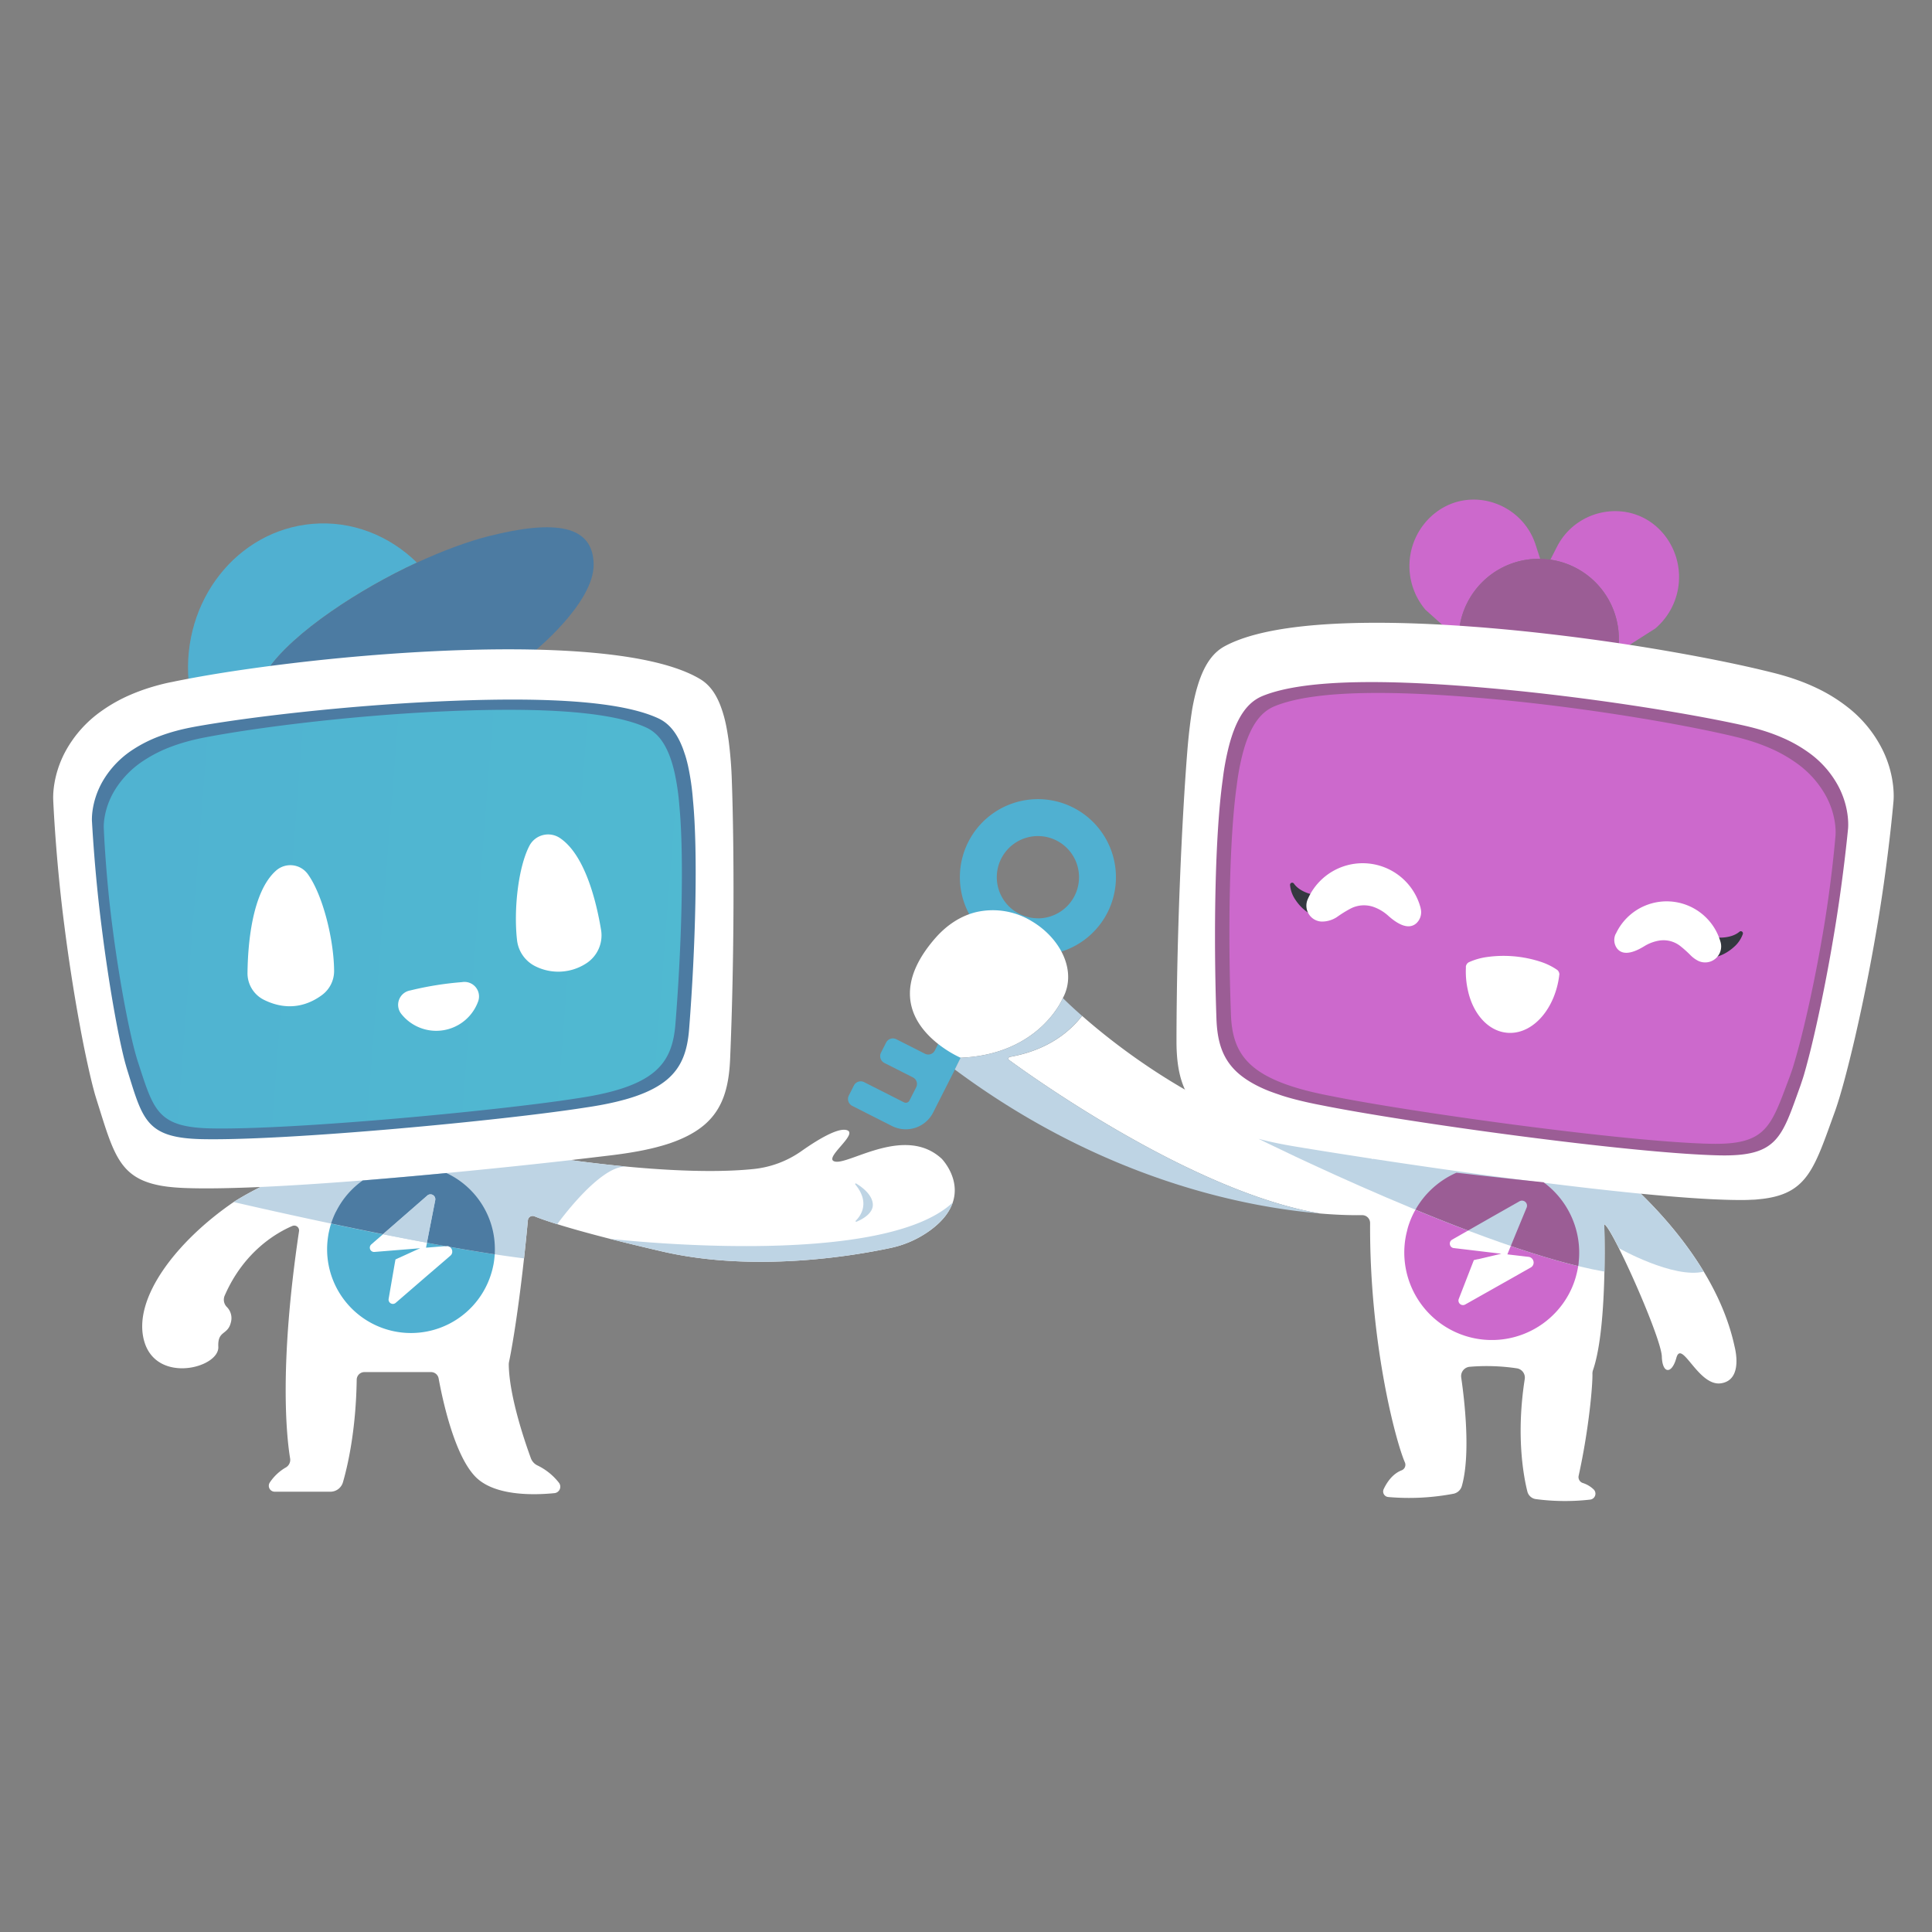 <svg id="Layer_1" data-name="Layer 1" xmlns="http://www.w3.org/2000/svg" xmlns:xlink="http://www.w3.org/1999/xlink" viewBox="0 0 1000 1000"><rect x="0" y="0" width="1000" height="1000" fill="#808080" stroke="none"/><defs><style>.cls-1{fill:#cc69cc;}.cls-2{fill:#9b5d95;}.cls-3{fill:#50b0d1;}.cls-4{fill:#4c7ba2;}.cls-5{fill:#fff;}.cls-6{fill:#bed4e4;}.cls-7{fill:url(#linear-gradient);}.cls-8{fill:#34383f;}</style><linearGradient id="linear-gradient" x1="-69.89" y1="455.26" x2="855.6" y2="527.07" gradientUnits="userSpaceOnUse"><stop offset="0" stop-color="#50b0d1"/><stop offset="1" stop-color="#50c3d1"/></linearGradient></defs><path class="cls-1" d="M797.19,289.24a41.44,41.44,0,0,0-42.05,38.06c-.1,1.24-.14,2.47-.14,3.7l-17.18-15.39a35,35,0,0,1,4-49.27c.42-.35.83-.68,1.25-1,18.11-14,44.75-5.13,51.77,16.66Z"/><path class="cls-1" d="M856.75,325.33l-19.44,12.38c.21-1.2.36-2.42.46-3.66a41.43,41.43,0,0,0-35.29-44.38l3.45-6.75c10.47-20.38,38.2-24.83,53.8-8.05.35.38.71.78,1.06,1.18A35,35,0,0,1,856.75,325.33Z"/><path class="cls-2" d="M837.77,334.05c-.1,1.24-.25,2.46-.46,3.66a42,42,0,0,1-2,7.4l-41.12,2.29-38.45-8.78A41.8,41.8,0,0,1,755,331c0-1.23,0-2.46.14-3.7a41.44,41.44,0,0,1,42.05-38.06c.87,0,1.76,0,2.65.12s1.76.18,2.64.31A41.43,41.43,0,0,1,837.77,334.05Z"/><path class="cls-3" d="M215.77,291.18c-29.22,13.45-64.17,36.15-77.28,55.49-14.72,1.89-28.53,3.95-40.88,6-3.59-41.62,25-78.1,64-81.51C182.18,269.38,201.55,277.23,215.77,291.18Z"/><path class="cls-4" d="M307.27,292c.35,20.15-31.21,45.57-31.21,45.57-12.19-.12-24.82.12-37.61.62q-4.92.18-9.87.42c-11.16.55-22.36,1.3-33.45,2.19-19.58,1.58-38.79,3.63-56.64,5.92,13.11-19.34,48.06-42,77.28-55.49,13.55-6.24,26.64-11.07,37.22-13.72C287.42,268.82,306.92,271.81,307.27,292Z"/><path class="cls-5" d="M493.12,622.46h0c-1.53,4.49-4.88,9.29-11.17,14a53.85,53.85,0,0,1-21.35,9.56c-19.63,4.15-70.52,12.68-117.88,1.73-10.55-2.44-19.53-4.63-27.16-6.57-12.16-3.11-20.91-5.61-27.14-7.56-5.91-1.84-9.57-3.19-11.79-4.09a2.47,2.47,0,0,0-3.39,2.06q-1,10.67-2,19.71c-3.64,32.95-7,50-7.76,53.61a6.6,6.6,0,0,0-.14,1.47c.24,16.44,8.42,40.16,11.43,48.37a6.72,6.72,0,0,0,3.57,3.83,31.44,31.44,0,0,1,10.92,8.83,3.35,3.35,0,0,1-2.28,5.44c-10.1,1-31.21,1.76-41.12-8.72-11-11.59-17-40.77-18.82-50.62a4,4,0,0,0-4-3.32H188.63a4,4,0,0,0-4,3.94c-.39,26.44-4.74,44.88-7.13,53.11a6.77,6.77,0,0,1-6.5,4.87H142.2a3.07,3.07,0,0,1-2.49-4.86,24.81,24.81,0,0,1,8.12-7.63,4.52,4.52,0,0,0,2.33-4.75c-1.79-10.92-5.85-47.54,4.62-117.63a2.51,2.51,0,0,0-3.46-2.68c-7.83,3.33-25,13-35,36a5.32,5.32,0,0,0,1,5.83,8.19,8.19,0,0,1,2.2,8c-1.62,6.93-6.94,4-6.52,12.73.53,10.91-31.85,19.37-38.31-2.76s16.81-52.05,46.25-72.18c0,0,39.42-26.31,91.08-28.22s65.35,3.8,65.35,3.8,20.9,3.59,47,6.07h0c21.27,2,46,3.28,65.68,1.25a52.15,52.15,0,0,0,24.75-9.26c7.48-5.28,17.84-11.73,22.85-11,8.36,1.26-13,15.45-5.06,16.46s36.21-18.74,54.83-1.52C487.45,599.79,497.38,609.93,493.12,622.46Z"/><path class="cls-5" d="M890.74,716c-11.78,1.7-20.32-23.18-23.07-13.12-2.35,8.56-7.26,8.29-7.51-.75-.21-7.09-13.31-38.32-22.21-56-3.62-7.22-6.55-12.2-7.62-12.43,0,0,.39,10.7.11,24.52-.33,16.94-1.65,38.57-5.89,50.91a5.71,5.71,0,0,0-.31,2c.15,5.13-1.64,27.81-7.13,52.7a3.22,3.22,0,0,0,2.09,3.75,14.44,14.44,0,0,1,5.72,3.39,3.09,3.09,0,0,1-1.81,5.22,115,115,0,0,1-28.11-.25,5.25,5.25,0,0,1-4.44-3.94c-2-8-5.91-29.1-1.36-58.16a4.87,4.87,0,0,0-4.1-5.6,105.63,105.63,0,0,0-24.42-.79,4.86,4.86,0,0,0-4.36,5.54c1.66,11.34,5,39.66.33,56.17a5.66,5.66,0,0,1-4.34,4,123,123,0,0,1-33.79,1.69,2.87,2.87,0,0,1-2.33-4.08c1.55-3.3,4.48-7.9,9.31-9.74a3.08,3.08,0,0,0,1.66-4.11c-4.86-11.26-18.34-62.17-18-123.83a4.08,4.08,0,0,0-4.14-4.13c-4.31.06-11.81,0-21.88-.87h0c-65.7-11.27-147.93-70-160.82-79.43a.89.89,0,0,1,.37-1.6c12.41-2.17,26.9-7.79,37.41-21.24h0c22.31,19.63,80,64.29,148.9,70.6,2.58.23,5.1.46,7.57.66,13.55,1.16,25.6,2,36.28,2.51,54.6,2.76,73.55-1.41,73.55-1.41a193.74,193.74,0,0,1,15.55,12.77c11.68,10.52,27.69,27,39.94,47.28,7.1,11.75,12.93,24.8,15.93,38.74C897.77,696.93,902.71,714.28,890.74,716Z"/><path class="cls-3" d="M555.48,418a40.39,40.39,0,1,0,17.77,54.29A40.41,40.41,0,0,0,555.48,418Zm-18.26,57.31a21.28,21.28,0,1,1,21.28-21.28A21.28,21.28,0,0,1,537.22,475.34Z"/><path class="cls-3" d="M527.8,487.39,483,575.82a15.87,15.87,0,0,1-21.32,7l-20.61-10.44a4,4,0,0,1-1.74-5.31l2.65-5.22a3.94,3.94,0,0,1,5.3-1.73l20.61,10.44a2.12,2.12,0,0,0,2.85-.94l3.48-6.86a3.79,3.79,0,0,0-1.66-5.08l-14.83-7.51a4,4,0,0,1-1.74-5.31l2.65-5.21a3.93,3.93,0,0,1,5.3-1.74l14.83,7.51a3.79,3.79,0,0,0,5.08-1.66l31.7-62.57Z"/><path class="cls-5" d="M550.14,516.58s-11.77,29.07-52.72,30.9h-.22S483,541.43,475.46,529.4c-6.35-10.2-7.85-24.7,8.33-43.46,6.52-7.57,13.83-11.9,21.16-13.76a38.56,38.56,0,0,1,29,4.59C548.76,485.47,557.69,502.51,550.14,516.58Z"/><path class="cls-6" d="M522.27,548.63a.9.9,0,0,1,.38-1.61c12.41-2.17,26.89-7.77,37.4-21.23h0c-6.41-5.62-9.91-9.2-9.91-9.2s-11.81,29.18-52.94,30.91l-3,6.07c77.06,57.31,151.05,71.29,188.88,74.49C617.38,616.78,535.18,558.09,522.27,548.63Z"/><path class="cls-6" d="M324.36,603.83c-13.93-1-35.94,29.83-35.94,29.83-5.91-1.84-9.57-3.19-11.79-4.09a2.48,2.48,0,0,0-3.4,2.06q-1,10.67-2,19.71c-54.77-6.82-150.28-29.16-150.28-29.16S160.34,595.87,212,594s65.34,3.8,65.34,3.8S298.25,601.35,324.36,603.83Z"/><g id="Forma_1" data-name="Forma 1"><path class="cls-5" d="M378.81,404.57c1.19,33.19,1.36,90.2-.9,143.57-.62,14.67-3.79,25.63-12.87,33.67-4.54,4-10.56,7.3-18.47,10-2,.67-4.09,1.28-6.3,1.86-1.11.3-2.26.58-3.43.86l-3.63.79c-4.95,1-10.44,1.88-16.51,2.62-7.05.85-15.66,1.86-25.39,3-16.6,1.87-36.45,3.95-57.3,5.95l-4.21.4c-5.3.5-10.66,1-16,1.48-7.84.7-15.73,1.37-23.54,2-21.27,1.71-42,3.09-59.94,3.8h0c-13.59.54-25.58.7-35,.33-1.72-.08-3.34-.17-4.9-.3l-1.53-.14q-1.52-.14-2.91-.33c-.93-.13-1.82-.26-2.68-.42a0,0,0,0,1,0,0C61.59,609.78,58.75,597,50.06,569.41c-.32-1-.64-2.1-1-3.27l-1-3.76c-.68-2.67-1.39-5.64-2.11-8.86-1.45-6.44-3-13.9-4.47-21.94-.15-.84-.3-1.7-.47-2.56-2.82-15.46-5.54-32.88-7.63-49.4-4.57-34.9-5.86-65.85-5.84-65.85s-.82-11.95,6.64-25.41a61.52,61.52,0,0,1,18.27-20.28,81.12,81.12,0,0,1,15.59-8.69c3-1.27,6.26-2.48,9.75-3.56,1.74-.53,3.55-1.05,5.41-1.53S87,353.37,89,353c1.8-.38,3.66-.76,5.62-1.13,5.84-1.14,12.33-2.29,19.35-3.43,11.08-1.77,23.48-3.51,36.69-5.09,16-1.93,33.26-3.62,50.81-4.88,10-.72,20-1.3,30-1.71,2.95-.12,5.91-.23,8.86-.31,11.46-.35,22.78-.46,33.71-.27,37.88.67,70.92,4.95,88.21,15.23,5,2.94,8.8,7.94,11.55,16.36.35,1,.67,2.16,1,3.32.15.58.31,1.18.46,1.8s.28,1.23.42,1.85c.55,2.56,1,5.35,1.44,8.39A213.83,213.83,0,0,1,378.81,404.57Z"/></g><g id="Forma_1_copiar" data-name="Forma 1 copiar"><path class="cls-4" d="M358.67,414.08a128.86,128.86,0,0,0-2.52-17.56l-.21-.91c-.07-.3-.15-.59-.22-.89,0-.14-.07-.29-.11-.44s-.07-.28-.11-.43l-.22-.85c-.31-1.12-.63-2.18-1-3.2-.08-.25-.16-.5-.25-.75s-.08-.25-.13-.37l-.06-.18-.06-.18c-.18-.49-.35-1-.53-1.42q-.54-1.38-1.11-2.61c-3.07-6.61-6.88-10.37-11.42-12.49-21.61-10-66.29-10.9-113.84-8.73s-97.86,8-125.94,13.06l-2.61.5-1.27.26-1.24.27c-1.65.37-3.24.76-4.78,1.18-3.07.83-5.92,1.76-8.57,2.76a69.39,69.39,0,0,0-13.59,6.84A48.78,48.78,0,0,0,53.19,404.3c-6.38,11.06-5.6,20.95-5.58,20.94s1.28,25.73,5,54.59c1.79,14.42,4.07,29.61,6.41,42.79,1.17,6.59,2.35,12.67,3.49,17.93.14.66.29,1.3.43,1.93l.21.94.21.91c.28,1.2.55,2.35.82,3.43s.54,2.11.81,3.06.52,1.85.77,2.66c8.13,26,9.63,35.56,39,36.15,44.4.87,155.75-9.68,198.29-16.37,5.35-.78,10.16-1.66,14.49-2.65l1.6-.37,1.56-.39c1-.26,2-.52,3-.79q2.91-.82,5.47-1.71c6.87-2.39,12.05-5.19,16-8.48,7.84-6.59,10.7-15.11,11.55-26.64C360,490.29,361.32,441.33,358.67,414.08Z"/></g><g id="Forma_1_copiar_2" data-name="Forma 1 copiar 2"><path class="cls-7" d="M351.62,416.88a123.3,123.3,0,0,0-2.41-16.73c-.13-.58-.27-1.15-.41-1.71,0-.14-.07-.28-.1-.42l-.11-.41-.21-.81c-.29-1.06-.59-2.08-.91-3.05l-.24-.72-.12-.35-.06-.17-.06-.17c-.17-.47-.33-.91-.5-1.35-.34-.88-.7-1.71-1.06-2.49-2.92-6.3-6.55-9.88-10.88-11.9-20.59-9.49-63.2-10.41-108.58-8.22s-93.4,8.18-120.33,13.39c-.85.16-1.68.33-2.5.51l-1.22.27-1.2.27q-2.37.57-4.59,1.2c-2.95.83-5.69,1.75-8.25,2.74a70.54,70.54,0,0,0-13.14,6.68,48.82,48.82,0,0,0-15.38,15.62c-6.3,10.45-5.65,19.67-5.64,19.66s.92,24,4.5,51.19c1.73,13.58,4,27.93,6.36,40.42,1.18,6.24,2.38,12,3.53,17,.14.62.29,1.23.43,1.83l.21.89.21.87c.29,1.14.56,2.23.84,3.26s.54,2,.81,2.91.52,1.75.77,2.52c8.14,24.77,9.77,33.88,37.88,34.45,42.59.86,148.86-9.18,189.33-15.55,5.09-.74,9.67-1.58,13.8-2.52,1-.23,2-.47,3-.72s1.92-.5,2.84-.76c1.85-.52,3.58-1.06,5.22-1.63,6.53-2.27,11.46-4.94,15.2-8.07,7.47-6.28,10.19-14.39,11-25.38C352.84,489.48,354.14,442.84,351.62,416.88Z"/></g><path class="cls-5" d="M239.19,508.34a7.52,7.52,0,0,1,8.37,9.78,23.07,23.07,0,0,1-39.82,6.72,7.56,7.56,0,0,1,4.67-12.2h0a167.07,167.07,0,0,1,26.21-4.25Z"/><path class="cls-5" d="M311.09,481.2c-2.32-14-8.17-38.77-21.38-47.51A10.94,10.94,0,0,0,274,437.82c-5.74,11.06-8.18,32.85-6.39,48.73a17.27,17.27,0,0,0,9.84,13.76A26.53,26.53,0,0,0,303,498.92,17.25,17.25,0,0,0,311.09,481.2Z"/><path class="cls-5" d="M128.11,503.47c.17-14.08,2.17-41.65,14.76-52.83a11.16,11.16,0,0,1,16.52,1.89c7.64,10.67,13.38,33.41,13.54,49.86A15.43,15.43,0,0,1,166.7,515c-6.12,4.55-16.66,9.17-30.14,2.48A15.35,15.35,0,0,1,128.11,503.47Z"/><path class="cls-6" d="M442.7,613.06a.33.33,0,0,1,.42-.49c2.77,1.66,8.09,5.46,8.63,10.41s-5.43,8.16-8.45,9.39a.33.33,0,0,1-.36-.54C445.55,629.25,450.44,622.47,442.7,613.06Z"/><path class="cls-3" d="M232.74,645.37a2.69,2.69,0,0,1,.27.2,2.88,2.88,0,0,1,.67.77,2.75,2.75,0,0,1,.35.94,2.2,2.2,0,0,1,.05.57c0,.11,0,.19,0,.31a3,3,0,0,1-.42,1.18l-.16.21a2.94,2.94,0,0,1-.39.4l-1.77,1.53-.46.4-1.47,1.26-.93.8-5,4.3-2.15,1.84-16.5,14.26a2.23,2.23,0,0,1-3.67-2.08l3.11-18,.43-2.36,1.79-.84.2-.07,1.39-.64,8-3.66.36-.17.1,0,.94-.43L193.85,648a2.2,2.2,0,0,1-2.24-1.31,2.23,2.23,0,0,1,.28-2.28c.1-.11.19-.22.3-.32l.64-.54.89-.8.54-.46,2.91-2.52.94-.83.1-.09c-9.3-1.85-18.36-3.73-26.83-5.51a39.06,39.06,0,0,0-1.08,4.06c-.1.43-.2.87-.28,1.33-.11.64-.21,1.28-.3,1.93-.15,1.15-.27,2.31-.34,3.47a44.77,44.77,0,0,0,.07,6,43.42,43.42,0,0,0,84.83,9c.23-.72.41-1.44.61-2.17.23-1,.45-1.93.62-2.9a45.53,45.53,0,0,0,.56-4.85C248.64,648.1,240.79,646.79,232.74,645.37ZM221,643.23v.06l-.48,2.51,10.07-.81C227.37,644.41,224.18,643.83,221,643.23Z"/><path class="cls-4" d="M256.1,648.63v.26c0,.11,0,.23,0,.34-7.43-1.13-15.28-2.44-23.33-3.86A2.76,2.76,0,0,0,231,645l-.43,0c-3.18-.58-6.37-1.16-9.58-1.76l.34-1.77,1.13-5.83,2.83-14.44a2.5,2.5,0,0,0-.88-2.43,2.47,2.47,0,0,0-3.21,0l-11.74,10.24-9.77,8.51-1.46,1.28c-9.3-1.85-18.36-3.73-26.83-5.51.08-.3.18-.59.28-.88a43.2,43.2,0,0,1,2.07-5L174,627c.11-.24.23-.47.36-.7A43.64,43.64,0,0,1,187.76,611c8.54-.7,17.17-1.44,25.75-2.21,5.89-.53,11.75-1.08,17.54-1.63a43.5,43.5,0,0,1,22.37,24.21A43.21,43.21,0,0,1,256,643,45.77,45.77,0,0,1,256.1,648.63Z"/><path class="cls-6" d="M224.39,618.76a2.5,2.5,0,0,1,.88,2.43l-2.83,14.44-1.13,5.83-.34,1.77c-7.6-1.41-15.25-2.89-22.76-4.39l1.46-1.28,9.77-8.51,11.74-10.24A2.47,2.47,0,0,1,224.39,618.76Z"/><path class="cls-6" d="M232.74,645.37l-2.19-.38.43,0A2.76,2.76,0,0,1,232.74,645.37Z"/><path class="cls-1" d="M781.94,644.92l0,.08-.73,1.78-1,2.48,10.91,1.28a2.89,2.89,0,0,1,2,1.06,2.73,2.73,0,0,1,.51.93,3,3,0,0,1,.18,1,2.27,2.27,0,0,1-.08.59c0,.1,0,.2-.08.31a2.84,2.84,0,0,1-.67,1.12.91.91,0,0,1-.21.18,3.43,3.43,0,0,1-.48.34l-2.12,1.2-.55.31-1.78,1-1.1.63-5.95,3.37-2.58,1.45-19.82,11.18a2.34,2.34,0,0,1-3.33-2.89l6.89-17.74.92-2.35,2-.47.2,0,1.56-.36,8.92-2.11.38-.1.13,0,1-.26L752.48,646a2.26,2.26,0,0,1-2-1.82,2.31,2.31,0,0,1,.75-2.26,2.12,2.12,0,0,1,.38-.26l.76-.44,1.08-.62.64-.36,3.49-2,1.14-.64,1.16-.67c-9.18-3.46-18.34-7.12-27.23-10.79a45.73,45.73,0,0,0-2.08,4.14c-.18.43-.36.86-.54,1.31-.25.63-.48,1.26-.71,1.91-.39,1.13-.75,2.3-1,3.49a43.83,43.83,0,0,0-1.17,6.16A45.31,45.31,0,0,0,812,669.88c.37-.69.72-1.39,1.06-2.1.45-.93.86-1.89,1.23-2.85a42.27,42.27,0,0,0,1.66-5.18c0-.09,0-.17.07-.26.34-1.37.63-2.76.84-4.18C806,652.68,794.16,649.08,781.94,644.92Z"/><path class="cls-6" d="M790.14,625.06l-5.49,13.27c-4.79-2.34-9.68-4.78-14.55-7.23l2.23-1.27,14.11-8a2.61,2.61,0,0,1,3.7,3.27Z"/><path class="cls-6" d="M881.84,658.19C866.28,662,838,646.1,838,646.1c-3.63-7.22-6.55-12.2-7.62-12.43,0,0,.38,10.7.11,24.52-63-11-179-68.69-179-68.69l17.87-10.35,41,20.71,6.18-2.82,7.63-3.46,28.64,6L778.85,605l63,5.93C853.58,621.43,869.59,637.88,881.84,658.19Z"/><g id="Forma_1-2" data-name="Forma 1"><path class="cls-5" d="M614.52,389.19c-2.74,34.53-5.5,93.95-5.57,149.66,0,15.32,2.79,26.89,11.89,35.68,4.55,4.39,10.67,8.09,18.8,11.21,2,.79,4.2,1.52,6.48,2.23,1.14.36,2.33.71,3.54,1s2.46.67,3.74,1c5.12,1.29,10.8,2.44,17.09,3.48,7.3,1.22,16.24,2.66,26.32,4.23,17.22,2.7,37.81,5.77,59.46,8.8l4.36.61c5.5.76,11.07,1.52,16.65,2.26,8.14,1.09,16.33,2.15,24.44,3.16,22.09,2.75,43.64,5.13,62.3,6.69h0c14.14,1.19,26.63,1.9,36.45,1.93,1.79,0,3.49,0,5.12-.09l1.6-.07c1.06,0,2.07-.12,3-.22s1.91-.18,2.81-.31c0,0,0,0,0,0,22.71-3,26.25-16.18,36.55-44.57.38-1,.76-2.16,1.16-3.36s.8-2.52,1.23-3.88c.83-2.75,1.71-5.82,2.61-9.14,1.8-6.65,3.71-14.35,5.65-22.66.2-.87.39-1.76.6-2.65,3.65-16,7.27-34,10.2-51.13,6.34-36.17,9.08-68.37,9.07-68.37s1.39-12.42-5.77-26.78a64.13,64.13,0,0,0-18.13-22,84.43,84.43,0,0,0-15.85-9.76,105.32,105.32,0,0,0-10-4.15c-1.79-.64-3.65-1.26-5.57-1.84s-3.92-1.15-6-1.68c-1.86-.47-3.78-.95-5.81-1.43-6-1.45-12.74-2.94-20-4.44-11.47-2.36-24.31-4.73-38-7-16.61-2.74-34.5-5.28-52.74-7.39-10.34-1.21-20.78-2.27-31.19-3.14-3.07-.27-6.15-.51-9.22-.73-11.92-.89-23.72-1.51-35.12-1.81-39.51-1-74.14,1.95-92.62,11.88-5.31,2.83-9.53,7.87-12.78,16.53-.41,1.07-.8,2.21-1.17,3.41-.18.59-.37,1.21-.56,1.85s-.35,1.27-.52,1.91c-.69,2.65-1.32,5.53-1.89,8.68C616.11,373.18,615.2,380.56,614.52,389.19Z"/></g><g id="Forma_1_copiar-2" data-name="Forma 1 copiar"><path class="cls-2" d="M632.88,403.51a134.85,134.85,0,0,1,3.43-18.18c.09-.32.17-.63.26-.94s.17-.62.26-.92.09-.3.14-.45.09-.3.13-.44c.09-.3.18-.59.28-.88.36-1.15.74-2.25,1.13-3.29l.3-.78.15-.37c0-.07,0-.13.08-.19l.07-.19c.2-.49.41-1,.61-1.45.42-.94.84-1.83,1.28-2.67,3.49-6.75,7.63-10.49,12.46-12.5,23-9.41,69.58-8.36,119-3.93s101.62,12.8,130.66,19.31c.91.21,1.81.42,2.69.64l1.32.33,1.28.34q2.56.69,4.93,1.44,4.74,1.51,8.8,3.27A72,72,0,0,1,936,389.4a50.8,50.8,0,0,1,15.65,17.77c6.15,11.81,4.88,22.08,4.87,22.07s-2.5,26.75-7.65,56.66c-2.52,15-5.58,30.68-8.62,44.31-1.52,6.81-3,13.1-4.45,18.53-.18.68-.35,1.34-.53,2-.09.33-.18.65-.26,1s-.18.63-.26.94q-.52,1.86-1,3.54c-.33,1.12-.66,2.17-1,3.15s-.62,1.9-.92,2.74c-9.65,26.76-11.65,36.62-42.25,35.9-46.31-1.1-161.87-17.14-205.9-26-5.54-1.06-10.51-2.2-15-3.42l-1.66-.46-1.6-.47c-1.06-.32-2.09-.64-3.08-1q-3-1-5.63-2c-7-2.8-12.32-6-16.26-9.56-7.88-7.22-10.47-16.22-10.84-28.29C628.08,482.87,628.88,431.79,632.88,403.51Z"/></g><g id="Forma_1_copiar_2-2" data-name="Forma 1 copiar 2"><path class="cls-1" d="M640.11,406.75a126.34,126.34,0,0,1,3.27-17.32c.16-.61.33-1.19.5-1.77l.12-.43c0-.14.09-.28.13-.42.09-.29.17-.56.26-.84.35-1.1.71-2.14,1.09-3.14.09-.24.18-.49.28-.73l.14-.36.07-.18.07-.18c.2-.47.39-.93.59-1.38.39-.9.8-1.75,1.21-2.55,3.33-6.43,7.28-10,11.88-11.9,21.88-9,66.34-8,113.53-3.66s97,12.76,124.8,19.42c.88.21,1.74.42,2.58.64l1.26.34,1.24.34c1.63.46,3.21.94,4.72,1.45,3,1,5.86,2.09,8.48,3.24a73,73,0,0,1,13.39,7.55,51,51,0,0,1,15.32,17c6.09,11.18,5,20.76,5,20.75s-2,25-7,53.14c-2.42,14.08-5.43,28.93-8.46,41.84-1.51,6.45-3,12.42-4.45,17.56-.18.65-.35,1.28-.53,1.9-.09.31-.17.61-.26.91s-.18.6-.26.9q-.52,1.77-1,3.36c-.33,1.06-.66,2.06-1,3s-.63,1.8-.93,2.59c-9.61,25.44-11.72,34.86-41,34.19-44.43-1-154.72-16.32-196.61-24.79-5.27-1-10-2.09-14.27-3.25-1.06-.29-2.1-.59-3.1-.89s-2-.61-2.93-.92c-1.9-.62-3.68-1.27-5.36-1.93-6.71-2.67-11.73-5.67-15.48-9.11-7.5-6.88-10-15.46-10.31-27C635.55,482.36,636.3,433.69,640.11,406.75Z"/></g><path class="cls-5" d="M780.11,534.56c10,.86,19.24-6.73,24-18.33a44.52,44.52,0,0,0,2.9-11c0-.29.08-.58.12-.87v0a3.16,3.16,0,0,0-1-2.25c-.2-.14-.42-.3-.64-.44h0a33.69,33.69,0,0,0-7.91-3.81,61.92,61.92,0,0,0-28.3-2.45,33.85,33.85,0,0,0-8.44,2.39h0l-.71.32a3.16,3.16,0,0,0-1.39,2.05v0c0,.29,0,.58,0,.87a44.39,44.39,0,0,0,1,11.38C762.32,524.62,770.16,533.7,780.11,534.56Z"/><path class="cls-8" d="M680.31,463.2s-7.26-1.08-10.58-5.85a1.1,1.1,0,0,0-2,.73,16,16,0,0,0,2.7,7.54c4.35,6.55,9.2,8,9.2,8"/><path class="cls-8" d="M888.63,485.26s7.3.76,11.7-3a1.1,1.1,0,0,1,1.75,1.2,15.9,15.9,0,0,1-4.5,6.62c-5.84,5.27-10.9,5.42-10.9,5.42"/><path class="cls-5" d="M735.3,470.07a7.82,7.82,0,0,1-2,7.62c-3.73,3.59-9.12,1.36-14.82-3.76a22.44,22.44,0,0,0-7.79-4.59,15.07,15.07,0,0,0-11.88,1.07,62.28,62.28,0,0,0-6.23,3.84A14.08,14.08,0,0,1,684,477a8.24,8.24,0,0,1-7.09-11.61,31,31,0,0,1,58.42,4.66Z"/><path class="cls-5" d="M836.27,483.38a7.35,7.35,0,0,0,.58,7.35c2.83,3.92,8.17,2.77,14.27-1a21.17,21.17,0,0,1,8-2.93,14.09,14.09,0,0,1,10.76,3,58.75,58.75,0,0,1,5.09,4.58,15.13,15.13,0,0,0,4.12,3,8.29,8.29,0,0,0,11.44-9.87,29,29,0,0,0-54.21-4.1Z"/><path class="cls-2" d="M817.12,653.33c0,.14,0,.27,0,.4-.06.53-.14,1.06-.22,1.58-10.84-2.63-22.7-6.23-34.92-10.39l2.33-5.66.38-.93,5.49-13.27a2.61,2.61,0,0,0-3.7-3.27l-14.11,8-2.23,1.27-9.51,5.43-.73.42c-9.18-3.46-18.34-7.12-27.23-10.79.1-.21.23-.42.35-.62a44.59,44.59,0,0,1,3.13-4.66c.13-.15.24-.32.38-.48l.51-.64a44.71,44.71,0,0,1,3.56-3.85A45.46,45.46,0,0,1,753.85,607c8.89,1,17.88,2.06,26.81,3,6.12.67,12.23,1.31,18.27,1.94a45.17,45.17,0,0,1,18.19,41.39Z"/><path class="cls-6" d="M493.11,622.46c-1.53,4.49-4.88,9.29-11.17,14a53.85,53.85,0,0,1-21.35,9.56c-19.63,4.15-70.52,12.68-117.88,1.73-10.55-2.44-19.53-4.63-27.16-6.57h0S455.49,657.5,493.11,622.46Z"/></svg>